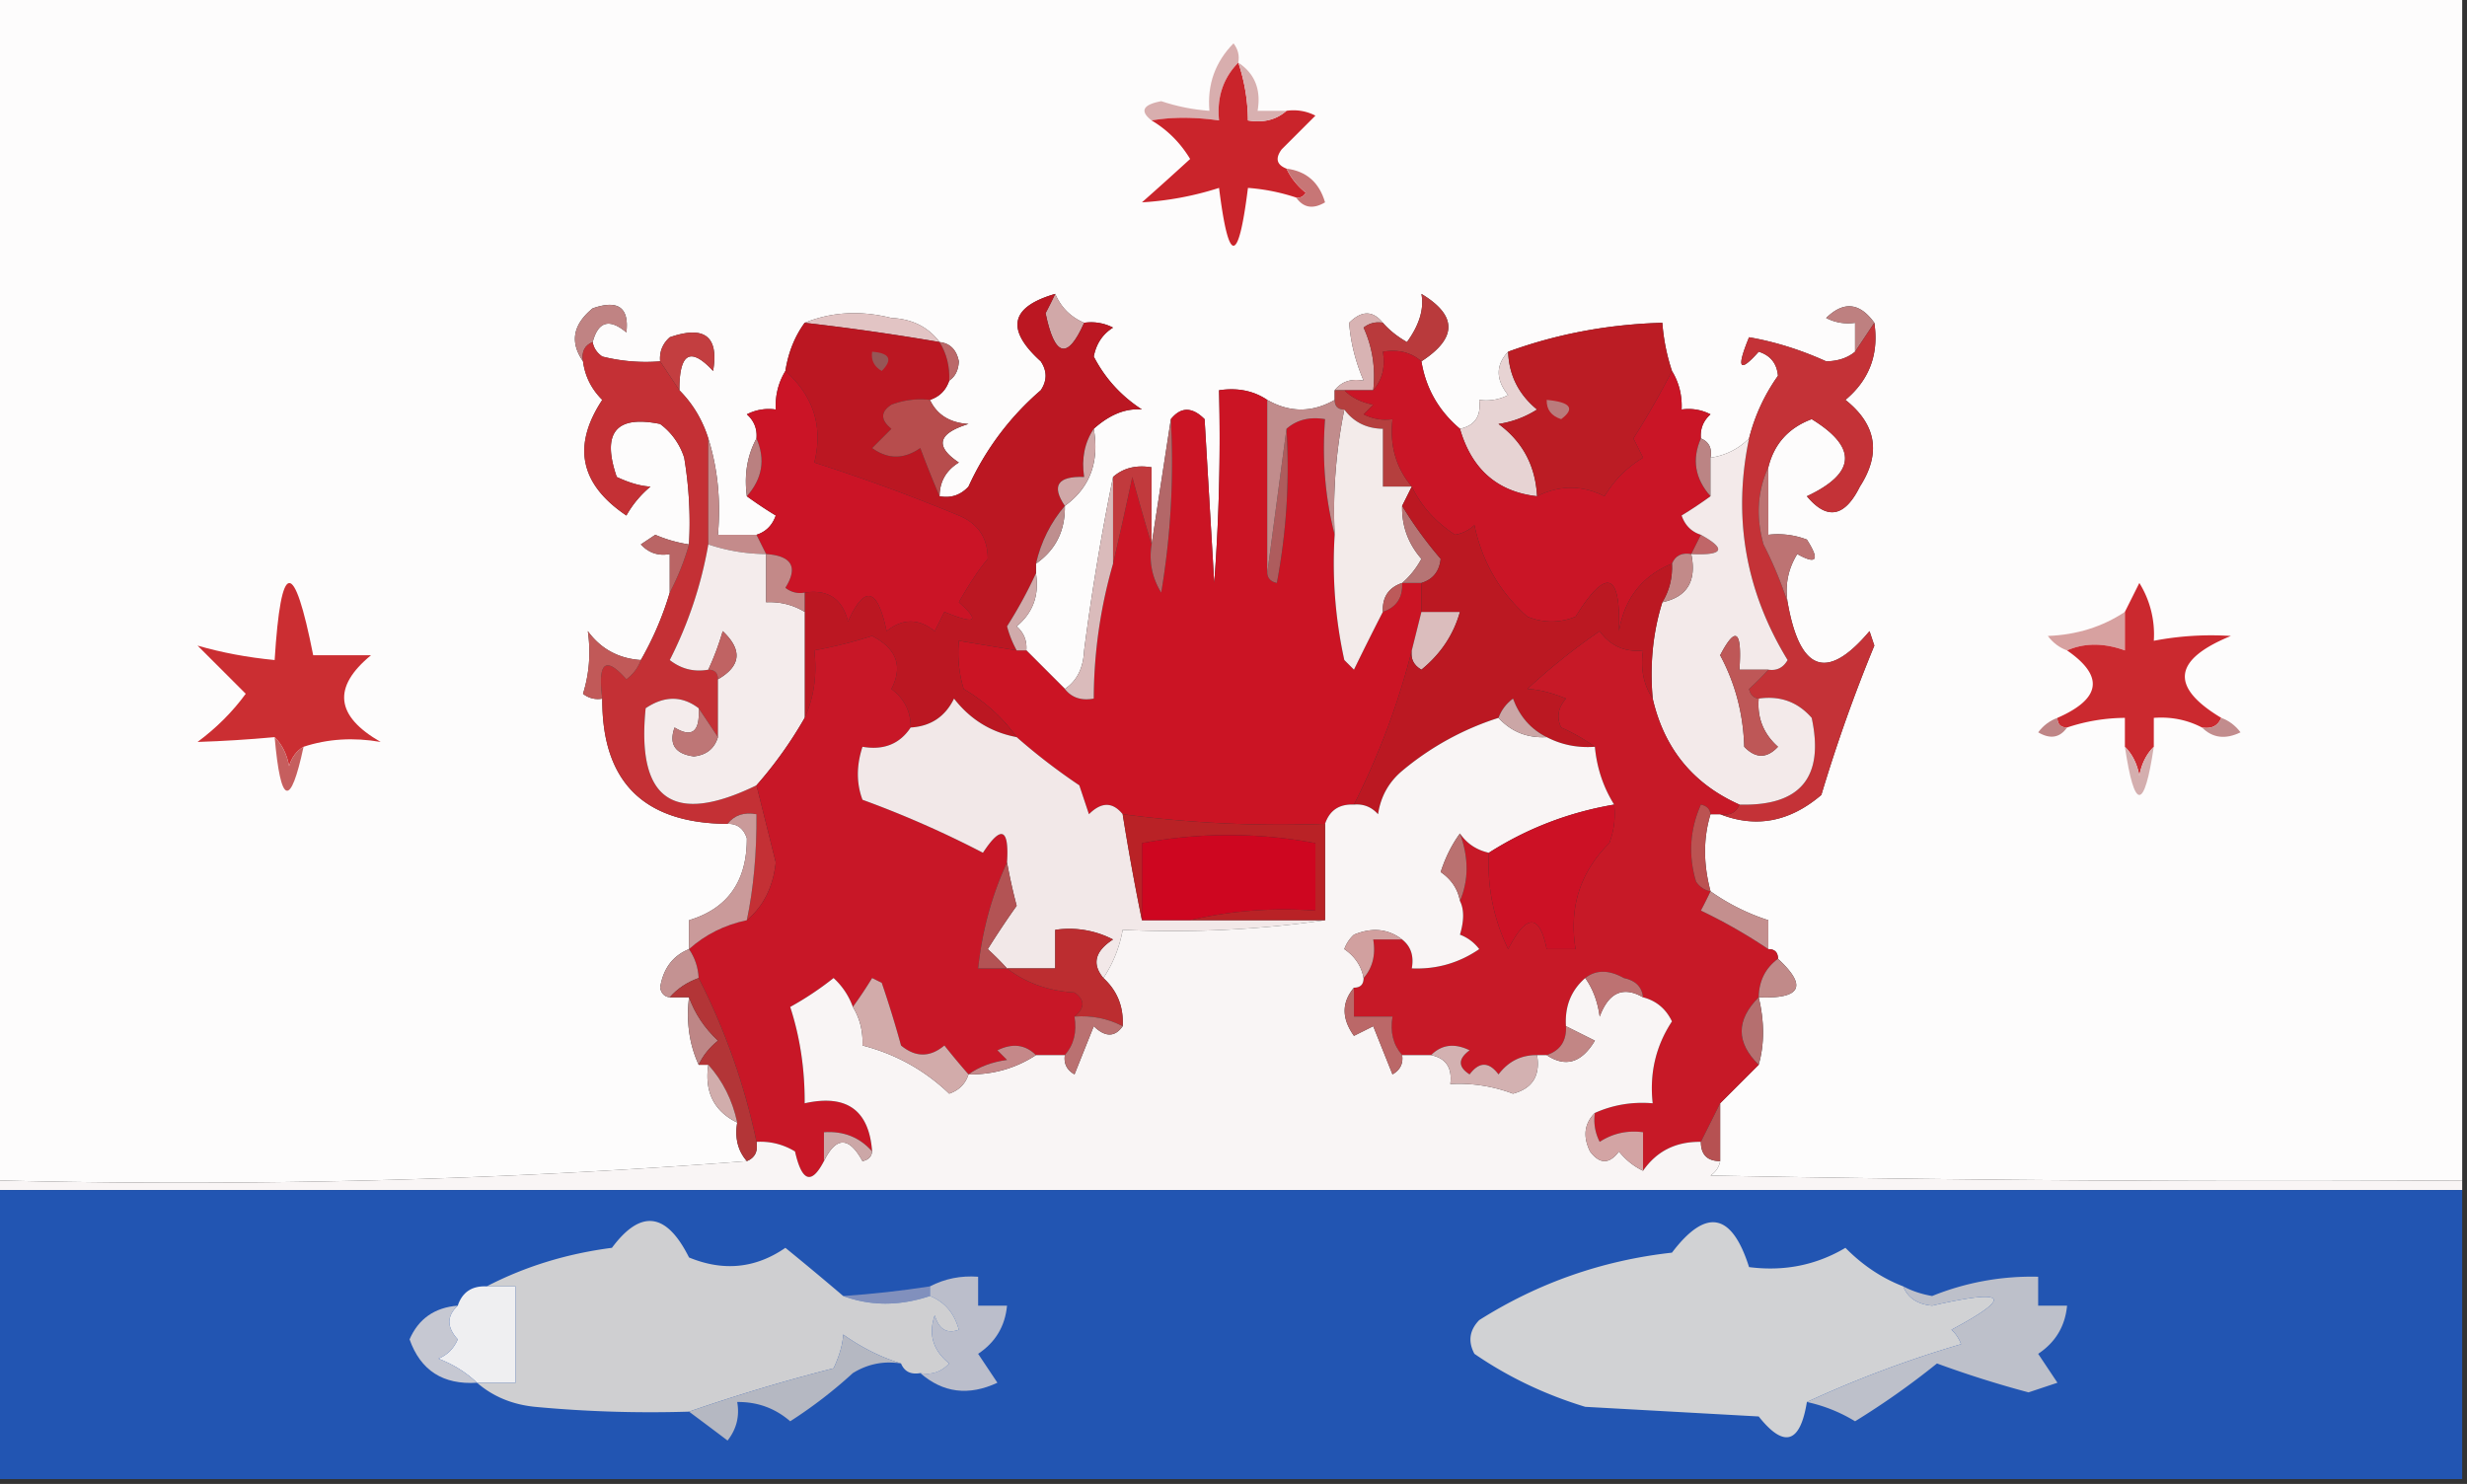 <svg xmlns="http://www.w3.org/2000/svg" width="256" height="154" style="shape-rendering:geometricPrecision;text-rendering:geometricPrecision;image-rendering:optimizeQuality;fill-rule:evenodd;clip-rule:evenodd"><rect width="100%" height="100%" fill="#333333" stroke="none"/><path fill="#fdfcfc" d="M-.5-.5h256v123c-26.002.167-52.002 0-78-.5.556-.383.889-.883 1-1.5v-6l4-4c.603-2.126.603-4.459 0-7 4.41.177 5.077-1.157 2-4 0-.667-.333-1-1-1v-3a22.165 22.165 0 0 1-6-3c-.758-2.852-.758-5.519 0-8h1c3.725 1.46 7.225.793 10.5-2a164.063 164.063 0 0 1 5.5-15.5l-.5-1.5c-4.399 5.219-7.232 4.219-8.5-3-.285-1.788.048-3.455 1-5 2.029 1.13 2.363.63 1-1.5a8.435 8.435 0 0 0-4-.5v-7c.599-2.434 2.099-4.101 4.5-5 4.77 2.933 4.603 5.6-.5 8 2.09 2.509 3.923 2.175 5.5-1 2.222-3.445 1.722-6.445-1.5-9 2.486-2.078 3.486-4.745 3-8-1.518-2.103-3.185-2.27-5-.5.948.483 1.948.65 3 .5v3c-.774.647-1.774.98-3 1-2.642-1.198-5.309-2.032-8-2.5-1.341 3.262-1.008 3.762 1 1.5 1.22.387 1.887 1.22 2 2.5a19.247 19.247 0 0 0-3 6.5c-1.105 1.1-2.438 1.767-4 2 .172-.992-.162-1.658-1-2-.086-.996.248-1.83 1-2.5a4.932 4.932 0 0 0-3-.5c.067-1.459-.266-2.792-1-4a20.691 20.691 0 0 1-1-5c-5.616.156-10.949 1.156-16 3-1.301 1.385-1.301 2.885 0 4.5a4.932 4.932 0 0 1-3 .5c.215 1.679-.452 2.679-2 3-2.205-1.863-3.539-4.197-4-7 3.729-2.42 3.729-4.752 0-7 .293 1.547-.207 3.214-1.5 5-.995-.566-1.828-1.233-2.5-2-1.042-1.291-2.208-1.291-3.5 0 .152 2.019.652 4.019 1.5 6-1.291-.237-2.291.096-3 1v1c-2.333 1.333-4.667 1.333-7 0-1.419-.951-3.085-1.285-5-1 .166 6.675 0 13.342-.5 20l-1-17c-1.292-1.291-2.458-1.291-3.5 0l-2 13v-8c-1.599-.268-2.932.066-4 1a253.383 253.383 0 0 0-3 18c-.085 1.833-.752 3.166-2 4l-4-4c.086-.996-.248-1.83-1-2.5 1.692-1.4 2.359-3.234 2-5.5v-1c2.045-1.423 3.045-3.423 3-6 2.599-1.886 3.599-4.552 3-8 1.661-1.485 3.327-2.152 5-2-2.169-1.409-3.835-3.242-5-5.5.255-1.326.922-2.326 2-3a4.932 4.932 0 0 0-3-.5c-1.4-.6-2.4-1.6-3-3-4.665 1.349-5.165 3.682-1.5 7 .667 1 .667 2 0 3a29.084 29.084 0 0 0-7.5 10c-.825.886-1.825 1.219-3 1 .01-1.517.677-2.684 2-3.5-2.522-1.686-2.189-3.02 1-4-1.937-.122-3.27-.955-4-2.5 1-.333 1.667-1 2-2 .624-.417.957-1.084 1-2-.247-1.213-.914-1.88-2-2-1.18-1.567-2.847-2.4-5-2.5-3.197-.804-6.197-.638-9 .5-1.037 1.43-1.704 3.097-2 5-.734 1.208-1.067 2.541-1 4a4.932 4.932 0 0 0-3 .5c.752.67 1.086 1.504 1 2.5-.961 1.765-1.295 3.765-1 6a44.293 44.293 0 0 0 3 2c-.356 1.022-1.022 1.689-2 2h-4c.313-3.542-.02-6.875-1-10-.61-1.934-1.61-3.6-3-5-.017-3.877 1.15-4.543 3.5-2 .611-3.588-.889-4.754-4.5-3.5-.752.67-1.086 1.504-1 2.5a18.436 18.436 0 0 1-6-.5c-.556-.383-.89-.883-1-1.5.577-2.152 1.743-2.485 3.5-1 .3-2.591-.866-3.425-3.5-2.5-2.053 1.678-2.387 3.511-1 5.5.203 1.544.87 2.878 2 4-3.149 4.764-2.316 8.764 2.5 12a10.76 10.76 0 0 1 2.5-3c-1.03-.054-2.197-.388-3.5-1-1.583-4.6-.083-6.434 4.5-5.5a6.975 6.975 0 0 1 2.5 3.5c.498 2.982.665 5.982.5 9a14.076 14.076 0 0 1-3.5-1l-1.5 1c.825.886 1.825 1.219 3 1v4a32.517 32.517 0 0 1-3 7c-2.321-.158-4.154-1.158-5.5-3 .319 2.243.152 4.41-.5 6.5a2.428 2.428 0 0 0 2 .5c-.051 8.615 4.282 12.949 13 13 .997-.03 1.664.47 2 1.5.014 4.457-1.986 7.29-6 8.5v3c-1.685.684-2.685 2.017-3 4 .124.607.457.94 1 1h2c-.302 2.559.032 4.893 1 7h1c-.413 2.82.587 4.82 3 6-.268 1.599.066 2.932 1 4-25.645 1.991-51.645 2.658-78 2V-.5Z" style="opacity:1"/><path fill="#d8aeae" d="M128.5 6.5c-1.574 1.602-2.241 3.602-2 6-2.579-.365-4.912-.365-7 0-1.251-.972-.918-1.639 1-2 1.635.546 3.301.88 5 1-.236-2.726.597-5.059 2.5-7 .464.594.631 1.261.5 2Z" style="opacity:1"/><path fill="#ca242b" d="M128.5 6.5c.65 1.935.983 3.935 1 6 1.599.268 2.932-.066 4-1a4.932 4.932 0 0 1 3 .5l-3.5 3.5c-.692.937-.525 1.603.5 2 .453.958 1.119 1.792 2 2.5-.228.399-.562.565-1 .5a20.676 20.676 0 0 0-5-1c-1 8-2 8-3 0a32.369 32.369 0 0 1-8 1.5c1.708-1.51 3.374-3.01 5-4.5-1.021-1.688-2.355-3.021-4-4 2.088-.365 4.421-.365 7 0-.241-2.398.426-4.398 2-6Z" style="opacity:1"/><path fill="#d8b0b0" d="M128.5 6.5c1.713 1.135 2.38 2.802 2 5h3c-1.068.934-2.401 1.268-4 1a19.222 19.222 0 0 0-1-6Z" style="opacity:1"/><path fill="#c77676" d="M133.5 17.5c2.064.262 3.397 1.429 4 3.5-1.249.74-2.249.573-3-.5.438.065.772-.101 1-.5-.881-.708-1.547-1.542-2-2.5Z" style="opacity:1"/><path fill="#c08383" d="M61.5 35.5c-.838.342-1.172 1.008-1 2-1.387-1.989-1.053-3.822 1-5.5 2.634-.925 3.8-.091 3.5 2.5-1.757-1.485-2.923-1.152-3.5 1Z" style="opacity:1"/><path fill="#e2c4c4" d="M83.5 33.5c2.803-1.138 5.803-1.304 9-.5 2.153.1 3.82.933 5 2.5a254.835 254.835 0 0 0-14-2Z" style="opacity:1"/><path fill="#d1a8a8" d="M109.5 30.5c.6 1.4 1.6 2.4 3 3-1.725 3.89-3.058 3.557-4-1 .363-.683.696-1.35 1-2Z" style="opacity:1"/><path fill="#be8080" d="m194.5 33.5-2 3v-3a4.932 4.932 0 0 1-3-.5c1.815-1.77 3.482-1.603 5 .5Z" style="opacity:1"/><path fill="#d8b3b3" d="M143.5 33.5a2.427 2.427 0 0 0-2 .5c.923 2.04 1.256 4.208 1 6.5h-4c.709-.904 1.709-1.237 3-1-.848-1.981-1.348-3.981-1.5-6 1.292-1.291 2.458-1.291 3.5 0Z" style="opacity:1"/><path fill="#b93a3c" d="M147.5 37.5c-1.068-.934-2.401-1.268-4-1 .268 1.599-.066 2.932-1 4 .256-2.292-.077-4.46-1-6.5a2.427 2.427 0 0 1 2-.5c.672.767 1.505 1.434 2.5 2 1.293-1.786 1.793-3.453 1.5-5 3.729 2.248 3.729 4.58 0 7Z" style="opacity:1"/><path fill="#c33e40" d="m70.5 40.5-2-3c-.086-.996.248-1.83 1-2.5 3.611-1.254 5.111-.088 4.5 3.5-2.35-2.543-3.517-1.877-3.5 2Z" style="opacity:1"/><path fill="#cb1424" d="M131.5 41.5v18c.06.543.393.876 1 1a64.875 64.875 0 0 0 1-16c1.068-.934 2.401-1.268 4-1-.317 4.202.017 8.202 1 12a46.755 46.755 0 0 0 1 13l1 1a289.533 289.533 0 0 1 3-6c1.406-.473 2.073-1.473 2-3h2v3l-1 4c-1.383 5.473-3.383 10.807-6 16-1.527-.073-2.527.594-3 2-7.057.26-14.057-.073-21-1-1.042-1.291-2.208-1.291-3.5 0l-1-3a63.396 63.396 0 0 1-6.5-5c-1.402-1.983-3.236-3.65-5.5-5-.493-1.634-.66-3.3-.5-5l6 1h1l4 4c.709.904 1.709 1.237 3 1a51.063 51.063 0 0 1 2-14 468.079 468.079 0 0 0 2-9 246.792 246.792 0 0 0 2 7c-.285 1.788.048 3.455 1 5a81.884 81.884 0 0 0 1-18c1.042-1.291 2.208-1.291 3.5 0l1 17c.5-6.658.666-13.325.5-20 1.915-.285 3.581.049 5 1Z" style="opacity:1"/><path fill="#b53f3e" d="M138.5 40.5h1c.763.768 1.763 1.268 3 1.5l-1 1c.948.483 1.948.65 3 .5-.315 2.71.352 5.044 2 7h-3v-6c-1.699-.027-3.033-.694-4-2-.667 0-1-.333-1-1v-1Z" style="opacity:1"/><path fill="#c43035" d="M61.5 35.5c.11.617.444 1.117 1 1.5 1.973.495 3.973.662 6 .5l2 3c1.39 1.4 2.39 3.066 3 5v11a42.4 42.4 0 0 1-4 12c1.189.929 2.522 1.262 4 1 .667 0 1 .333 1 1v6l-2-3c-1.723-1.307-3.556-1.307-5.5 0-.963 9.536 2.87 12.202 11.5 8 .664 2.637 1.33 5.303 2 8-.271 2.547-1.271 4.547-3 6 .694-3.303 1.028-6.97 1-11-1.291-.237-2.291.096-3 1-8.718-.051-13.051-4.385-13-13-.492-3.79.341-4.456 2.5-2 .717-.544 1.217-1.21 1.5-2a32.517 32.517 0 0 0 3-7 26.326 26.326 0 0 0 2-5 40.936 40.936 0 0 0-.5-9 6.975 6.975 0 0 0-2.5-3.5c-4.583-.934-6.083.9-4.5 5.5 1.303.612 2.47.946 3.5 1a10.76 10.76 0 0 0-2.5 3c-4.816-3.236-5.649-7.236-2.5-12-1.13-1.122-1.797-2.456-2-4-.172-.992.162-1.658 1-2Z" style="opacity:1"/><path fill="#bb1722" d="M109.5 30.5c-.304.65-.637 1.317-1 2 .942 4.557 2.275 4.89 4 1a4.932 4.932 0 0 1 3 .5c-1.078.674-1.745 1.674-2 3 1.165 2.258 2.831 4.091 5 5.5-1.673-.152-3.339.515-5 2-.951 1.419-1.284 3.085-1 5-2.748-.098-3.414.902-2 3-1.471 1.716-2.471 3.716-3 6v1a46.319 46.319 0 0 1-3 5.5c.243.902.577 1.735 1 2.5l-6-1c-.16 1.7.007 3.366.5 5 2.264 1.35 4.098 3.017 5.5 5-2.655-.5-4.822-1.834-6.5-4-.918 1.876-2.418 2.876-4.5 3 .02-1.643-.647-2.976-2-4 1.213-2.35.547-4.184-2-5.5a49.692 49.692 0 0 1-6 1.5c.302 2.56-.032 4.893-1 7v-13c2.412-.363 3.912.637 4.5 3 1.731-3.835 3.065-3.502 4 1 1.667-1.333 3.333-1.333 5 0l1-2c3.262 1.341 3.762 1.008 1.5-1 1.078-1.901 2.078-3.401 3-4.5.005-2.163-.995-3.663-3-4.5a190.28 190.28 0 0 0-15-5.5c.927-3.72-.073-6.887-3-9.5.296-1.903.963-3.57 2-5 4.686.537 9.353 1.204 14 2 .734 1.208 1.067 2.541 1 4-.333 1-1 1.667-2 2a8.434 8.434 0 0 0-4 .5c-1.14.741-1.14 1.575 0 2.5l-2 2c1.635 1.18 3.302 1.18 5 0a111.25 111.25 0 0 0 2 5c1.175.219 2.175-.114 3-1a29.084 29.084 0 0 1 7.5-10c.667-1 .667-2 0-3-3.665-3.318-3.165-5.651 1.5-7Z" style="opacity:1"/><path fill="#bb6869" d="M97.5 35.5c1.086.12 1.753.787 2 2-.043.916-.376 1.583-1 2 .067-1.459-.266-2.792-1-4Z" style="opacity:1"/><path fill="#965656" d="M90.5 36.5c1.837.14 2.17.806 1 2-.797-.457-1.13-1.124-1-2Z" style="opacity:1"/><path fill="#cb1426" d="M81.5 38.5c2.927 2.613 3.927 5.78 3 9.5a190.28 190.28 0 0 1 15 5.5c2.005.837 3.005 2.337 3 4.5-.922 1.099-1.922 2.599-3 4.5 2.262 2.008 1.762 2.341-1.5 1l-1 2c-1.667-1.333-3.333-1.333-5 0-.935-4.502-2.269-4.835-4-1-.588-2.363-2.088-3.363-4.5-3a2.428 2.428 0 0 1-2-.5c1.34-2.149.673-3.316-2-3.5l-1-2c.978-.311 1.644-.978 2-2a44.293 44.293 0 0 1-3-2c1.615-1.828 1.948-3.828 1-6 .086-.996-.248-1.83-1-2.5a4.932 4.932 0 0 1 3-.5c-.067-1.459.266-2.792 1-4Z" style="opacity:1"/><path fill="#b74d4d" d="M96.5 41.5c.73 1.545 2.063 2.378 4 2.5-3.189.98-3.522 2.314-1 4-1.323.816-1.99 1.983-2 3.5a111.25 111.25 0 0 1-2-5c-1.698 1.18-3.365 1.18-5 0l2-2c-1.14-.925-1.14-1.759 0-2.5a8.434 8.434 0 0 1 4-.5Z" style="opacity:1"/><path fill="#e7d3d3" d="M156.5 36.5c.085 2.429 1.085 4.429 3 6a10.255 10.255 0 0 1-4 1.5c2.504 1.84 3.838 4.34 4 7.5-4.115-.462-6.781-2.796-8-7 1.548-.321 2.215-1.321 2-3a4.932 4.932 0 0 0 3-.5c-1.301-1.615-1.301-3.115 0-4.5Z" style="opacity:1"/><path fill="#bb1c24" d="M173.5 38.5a87.605 87.605 0 0 1-4 7l1 2c-1.667 1-3 2.333-4 4-2.323-1.172-4.656-1.172-7 0-.162-3.16-1.496-5.66-4-7.5a10.255 10.255 0 0 0 4-1.5c-1.915-1.571-2.915-3.571-3-6 5.051-1.844 10.384-2.844 16-3a20.691 20.691 0 0 0 1 5Z" style="opacity:1"/><path fill="#ca1526" d="M147.5 37.5c.461 2.803 1.795 5.137 4 7 1.219 4.204 3.885 6.538 8 7 2.344-1.172 4.677-1.172 7 0 1-1.667 2.333-3 4-4l-1-2a87.605 87.605 0 0 0 4-7c.734 1.208 1.067 2.541 1 4a4.932 4.932 0 0 1 3 .5c-.752.67-1.086 1.504-1 2.5-.948 2.172-.615 4.172 1 6a44.093 44.093 0 0 1-3 2c.355 1.022 1.022 1.689 2 2l-1 2c-.992-.172-1.658.162-2 1-3.084 1.26-4.918 3.594-5.5 7 .192-6.137-1.308-6.637-4.5-1.5-1.667.667-3.333.667-5 0-2.867-2.534-4.7-5.7-5.5-9.5a3.942 3.942 0 0 1-2 1c-2.025-1.309-3.525-2.975-4.5-5-1.648-1.956-2.315-4.29-2-7a4.932 4.932 0 0 1-3-.5l1-1c-1.237-.232-2.237-.732-3-1.5h3c.934-1.068 1.268-2.401 1-4 1.599-.268 2.932.066 4 1Z" style="opacity:1"/><path fill="#ba7b7c" d="M160.5 41.5c2.483.23 2.983.897 1.5 2-1.03-.336-1.53-1.003-1.5-2Z" style="opacity:1"/><path fill="#f3ebea" d="M139.5 42.5c.967 1.306 2.301 1.973 4 2v6h3l-1 2c-.051 2.07.615 3.903 2 5.5-.556 1.011-1.222 1.844-2 2.5-1.406.473-2.073 1.473-2 3a289.533 289.533 0 0 0-3 6l-1-1a46.755 46.755 0 0 1-1-13 52.394 52.394 0 0 1 1-13Z" style="opacity:1"/><path fill="#ba8080" d="M78.5 45.5c.948 2.172.615 4.172-1 6-.295-2.235.039-4.235 1-6Z" style="opacity:1"/><path fill="#bb8484" d="M176.5 45.5c.838.342 1.172 1.008 1 2v4c-1.615-1.828-1.948-3.828-1-6Z" style="opacity:1"/><path fill="#c43237" d="M194.5 33.5c.486 3.255-.514 5.922-3 8 3.222 2.555 3.722 5.555 1.5 9-1.577 3.175-3.41 3.509-5.5 1 5.103-2.4 5.27-5.067.5-8-2.401.899-3.901 2.566-4.5 5-1.134 2.466-1.301 5.133-.5 8a41.343 41.343 0 0 1 2.5 6c1.268 7.219 4.101 8.219 8.5 3l.5 1.5a164.063 164.063 0 0 0-5.5 15.5c-3.275 2.793-6.775 3.46-10.5 2 .992.172 1.658-.162 2-1 6.32.18 8.82-2.82 7.5-9-1.444-1.655-3.278-2.322-5.5-2-.543-.06-.876-.393-1-1a30.968 30.968 0 0 0 2-2c.876.13 1.543-.203 2-1-4.372-7.152-5.706-14.819-4-23a19.247 19.247 0 0 1 3-6.5c-.113-1.28-.78-2.113-2-2.5-2.008 2.262-2.341 1.762-1-1.5 2.691.468 5.358 1.302 8 2.5 1.226-.02 2.226-.353 3-1l2-3Z" style="opacity:1"/><path fill="#d0a8a8" d="M113.5 44.5c.599 3.448-.401 6.114-3 8-1.414-2.098-.748-3.098 2-3-.284-1.915.049-3.581 1-5Z" style="opacity:1"/><path fill="#ae5c5d" d="M133.5 44.5a64.875 64.875 0 0 1-1 16c-.607-.124-.94-.457-1-1l2-15Z" style="opacity:1"/><path fill="#c48b8b" d="M73.5 45.5c.98 3.125 1.313 6.458 1 10h4l1 2a19.242 19.242 0 0 1-6-1v-11Z" style="opacity:1"/><path fill="#c13a3d" d="M119.5 56.5a246.792 246.792 0 0 1-2-7 468.079 468.079 0 0 1-2 9v-9c1.068-.934 2.401-1.268 4-1v8Z" style="opacity:1"/><path fill="#c18c8c" d="M131.5 41.5c2.333 1.333 4.667 1.333 7 0 0 .667.333 1 1 1a52.394 52.394 0 0 0-1 13c-.983-3.798-1.317-7.798-1-12-1.599-.268-2.932.066-4 1l-2 15v-18Z" style="opacity:1"/><path fill="#be8e8e" d="M110.5 52.5c.045 2.577-.955 4.577-3 6 .529-2.284 1.529-4.284 3-6Z" style="opacity:1"/><path fill="#b36768" d="M121.5 43.5a81.884 81.884 0 0 1-1 18c-.952-1.545-1.285-3.212-1-5l2-13Z" style="opacity:1"/><path fill="#c06668" d="M176.5 55.5c2.686 1.488 2.353 2.155-1 2l1-2Z" style="opacity:1"/><path fill="#bd7373" d="M183.5 48.5v7a8.435 8.435 0 0 1 4 .5c1.363 2.13 1.029 2.63-1 1.5-.952 1.545-1.285 3.212-1 5a41.343 41.343 0 0 0-2.5-6c-.801-2.867-.634-5.534.5-8Z" style="opacity:1"/><path fill="#dabbbb" d="M115.5 49.5v9a51.063 51.063 0 0 0-2 14c-1.291.237-2.291-.096-3-1 1.248-.834 1.915-2.167 2-4a253.383 253.383 0 0 1 3-18Z" style="opacity:1"/><path fill="#f4ecec" d="M73.5 56.5c1.935.65 3.935.983 6 1v5c1.459-.067 2.792.266 4 1v11a42.613 42.613 0 0 1-5 7c-8.63 4.202-12.463 1.536-11.5-8 1.944-1.307 3.777-1.307 5.5 0 .146 2.442-.687 3.11-2.5 2-.612 1.737.054 2.737 2 3 1.301-.139 2.134-.805 2.5-2v-6c2.398-1.382 2.565-3.049.5-5-.41 1.4-.91 2.734-1.5 4-1.478.262-2.811-.071-4-1a42.4 42.4 0 0 0 4-12Z" style="opacity:1"/><path fill="#b67474" d="M145.5 52.5a42.148 42.148 0 0 0 4 5.5c-.139 1.301-.805 2.134-2 2.5h-2c.778-.656 1.444-1.489 2-2.5-1.385-1.597-2.051-3.43-2-5.5Z" style="opacity:1"/><path fill="#f3eaea" d="M181.5 45.5c-1.706 8.181-.372 15.848 4 23-.457.797-1.124 1.13-2 1h-3c.282-4.088-.385-4.588-2-1.5 1.566 2.912 2.399 6.08 2.5 9.5 1.183 1.231 2.349 1.231 3.5 0-1.505-1.341-2.172-3.008-2-5 2.222-.322 4.056.345 5.5 2 1.32 6.18-1.18 9.18-7.5 9-4.804-2.142-7.804-5.808-9-11-.313-3.542.021-6.875 1-10 2.584-.548 3.584-2.215 3-5 3.353.155 3.686-.512 1-2-.978-.311-1.645-.978-2-2a44.093 44.093 0 0 0 3-2v-4c1.562-.233 2.895-.9 4-2Z" style="opacity:1"/><path fill="#ba6565" d="M71.5 56.5a26.326 26.326 0 0 1-2 5v-4c-1.175.219-2.175-.114-3-1l1.5-1c1.138.49 2.305.822 3.5 1Z" style="opacity:1"/><path fill="#c38988" d="M79.5 57.5c2.673.184 3.34 1.351 2 3.5a2.428 2.428 0 0 0 2 .5v2c-1.208-.734-2.541-1.067-4-1v-5Z" style="opacity:1"/><path fill="#c28a89" d="M175.5 57.5c.584 2.785-.416 4.452-3 5 .734-1.208 1.067-2.541 1-4 .342-.838 1.008-1.172 2-1Z" style="opacity:1"/><path fill="#bc5a5a" d="M145.5 60.5c.073 1.527-.594 2.527-2 3-.073-1.527.594-2.527 2-3Z" style="opacity:1"/><path fill="#d0abab" d="M107.5 59.5c.359 2.266-.308 4.1-2 5.5.752.67 1.086 1.504 1 2.5h-1a11.114 11.114 0 0 1-1-2.5 46.319 46.319 0 0 0 3-5.5Z" style="opacity:1"/><path fill="#d7a1a0" d="M220.5 63.5v4c-2.191-.79-4.191-.79-6 0-.789-.283-1.456-.783-2-1.5 3.004-.117 5.671-.95 8-2.5Z" style="opacity:1"/><path fill="#cb292f" d="M230.5 74.5c-.342.838-1.008 1.172-2 1-1.542-.8-3.208-1.134-5-1v3c-.768.763-1.268 1.763-1.5 3-.232-1.237-.732-2.237-1.5-3v-3a19.24 19.24 0 0 0-6 1c-.667 0-1-.333-1-1 4.532-1.99 4.865-4.324 1-7 1.809-.79 3.809-.79 6 0v-4l1.5-3a10.1 10.1 0 0 1 1.5 6 31.608 31.608 0 0 1 8-.5c-6.017 2.457-6.35 5.29-1 8.5Z" style="opacity:1"/><path fill="#c81727" d="M94.5 75.5c-1.135 1.713-2.802 2.38-5 2-.638 1.96-.638 3.793 0 5.5a105.207 105.207 0 0 1 12.5 5.5c1.892-2.89 2.725-2.556 2.5 1-1.574 3.406-2.574 7.073-3 11h3c1.976 1.511 4.309 2.344 7 2.5 1.098.77 1.098 1.603 0 2.5.268 1.599-.066 2.932-1 4h-3c-1.101-1.098-2.434-1.265-4-.5l1 1c-1.558.21-2.891.71-4 1.5a81.216 81.216 0 0 1-2.5-3c-1.494 1.247-2.994 1.247-4.5 0a109.636 109.636 0 0 0-2-6.5l-1-.5a44.093 44.093 0 0 1-2 3 7.468 7.468 0 0 0-2-3 32.367 32.367 0 0 1-4.5 3c1.022 3.142 1.522 6.475 1.5 10 4.351-.967 6.685.7 7 5-1.28-1.468-2.946-2.135-5-2v3c-1.29 2.487-2.29 2.153-3-1a6.845 6.845 0 0 0-4-1c-1.223-5.863-3.223-11.53-6-17a5.728 5.728 0 0 0-1-3c1.691-1.512 3.691-2.512 6-3 1.729-1.453 2.729-3.453 3-6-.67-2.697-1.336-5.363-2-8a42.613 42.613 0 0 0 5-7c.968-2.107 1.302-4.44 1-7 2.15-.405 4.15-.905 6-1.5 2.547 1.316 3.213 3.15 2 5.5 1.353 1.024 2.02 2.357 2 4Z" style="opacity:1"/><path fill="#dbbdbd" d="M147.5 63.5h4c-.664 2.367-1.997 4.367-4 6-.798-.457-1.131-1.124-1-2l1-4Z" style="opacity:1"/><path fill="#c71927" d="M171.5 72.5c1.196 5.192 4.196 8.858 9 11-.342.838-1.008 1.172-2 1h-1c-.06-.543-.393-.876-1-1-1.152 2.606-1.318 5.273-.5 8 .383.556.883.89 1.5 1-.304.65-.637 1.317-1 2a55.007 55.007 0 0 1 7 4c.667 0 1 .333 1 1-1.306.967-1.973 2.301-2 4-2.356 2.361-2.356 4.694 0 7l-4 4-2 4c-2.589-.039-4.589.961-6 3v-4c-1.644-.214-3.144.12-4.5 1a4.934 4.934 0 0 1-.5-3c1.879-.841 3.879-1.175 6-1-.344-3.12.323-5.953 2-8.5-.63-1.31-1.63-2.144-3-2.5-.12-1.086-.787-1.753-2-2-1.554-.872-2.888-.872-4 0-1.468 1.279-2.135 2.946-2 5 .073 1.527-.594 2.527-2 3h-1c-1.643-.02-2.976.647-4 2-1-1.333-2-1.333-3 0-1.211-.774-1.211-1.607 0-2.5-1.566-.765-2.899-.598-4 .5h-3c-.934-1.068-1.268-2.401-1-4h-4v-3c.667 0 1-.333 1-1 .934-1.068 1.268-2.401 1-4h3c.904.709 1.237 1.709 1 3 2.559.11 4.892-.556 7-2a4.451 4.451 0 0 0-2-1.5c.437-1.461.437-2.628 0-3.5.917-2.162.917-4.495 0-7 .722 1.051 1.722 1.718 3 2-.193 3.513.474 6.846 2 10 1.92-3.693 3.253-3.693 4 0h3c-.701-4.32.466-7.986 3.5-11a8.43 8.43 0 0 0 .5-4c-1.13-1.815-1.796-3.815-2-6a19.62 19.62 0 0 0-3.5-2c-.492-1.049-.326-2.049.5-3-1.48-.613-2.813-.946-4-1a64.603 64.603 0 0 1 7.5-6c1.11 1.537 2.61 2.204 4.5 2-.284 1.915.049 3.581 1 5Z" style="opacity:1"/><path fill="#cb2e32" d="M31.5 77.5c-.722.418-1.222 1.084-1.5 2-.232-1.237-.732-2.237-1.5-3-2.714.25-5.38.417-8 .5 1.966-1.46 3.632-3.127 5-5l-5-5c2.52.73 5.187 1.23 8 1.5.658-10.487 1.991-10.654 4-.5h6c-4.027 3.311-3.693 6.311 1 9-2.819-.492-5.486-.326-8 .5Z" style="opacity:1"/><path fill="#c15958" d="M66.5 68.5c-.283.79-.783 1.456-1.5 2-2.159-2.456-2.992-1.79-2.5 2a2.428 2.428 0 0 1-2-.5c.652-2.09.819-4.257.5-6.5 1.346 1.842 3.179 2.842 5.5 3Z" style="opacity:1"/><path fill="#c06363" d="M74.5 70.5c0-.667-.333-1-1-1 .59-1.266 1.09-2.6 1.5-4 2.065 1.951 1.898 3.618-.5 5Z" style="opacity:1"/><path fill="#bb1822" d="M146.5 50.5c.975 2.025 2.475 3.691 4.5 5a3.942 3.942 0 0 0 2-1c.8 3.8 2.633 6.966 5.5 9.5 1.667.667 3.333.667 5 0 3.192-5.137 4.692-4.637 4.5 1.5.582-3.406 2.416-5.74 5.5-7 .067 1.459-.266 2.792-1 4-.979 3.125-1.313 6.458-1 10-.951-1.419-1.284-3.085-1-5-1.89.204-3.39-.463-4.5-2a64.603 64.603 0 0 0-7.5 6c1.187.054 2.52.387 4 1-.826.951-.992 1.951-.5 3a19.62 19.62 0 0 1 3.5 2c-1.792.134-3.458-.2-5-1-1.644-.816-2.81-2.15-3.5-4-.717.544-1.217 1.21-1.5 2a29.453 29.453 0 0 0-10 5.5c-1.393 1.171-2.227 2.671-2.5 4.5-.671-.752-1.504-1.086-2.5-1 2.617-5.193 4.617-10.527 6-16-.131.876.202 1.543 1 2 2.003-1.633 3.336-3.633 4-6h-4v-3c1.195-.366 1.861-1.199 2-2.5a42.148 42.148 0 0 1-4-5.5l1-2Z" style="opacity:1"/><path fill="#be5757" d="M183.5 69.5a30.968 30.968 0 0 1-2 2c.124.607.457.94 1 1-.172 1.992.495 3.659 2 5-1.151 1.231-2.317 1.231-3.5 0-.101-3.42-.934-6.588-2.5-9.5 1.615-3.088 2.282-2.588 2 1.5h3Z" style="opacity:1"/><path fill="#f2e8e8" d="M105.5 76.5a63.396 63.396 0 0 0 6.5 5l1 3c1.292-1.291 2.458-1.291 3.5 0 .603 3.773 1.27 7.44 2 11h19c-6.813.991-13.813 1.325-21 1a13.224 13.224 0 0 1-2 5c-1.213-1.452-.88-2.786 1-4a9.864 9.864 0 0 0-6-1v4h-5a30.968 30.968 0 0 0-2-2 92.495 92.495 0 0 1 3-4.5 56.41 56.41 0 0 1-1-4.5c.225-3.556-.608-3.89-2.5-1A105.207 105.207 0 0 0 89.5 83c-.638-1.707-.638-3.54 0-5.5 2.198.38 3.865-.287 5-2 2.082-.124 3.582-1.124 4.5-3 1.678 2.166 3.845 3.5 6.5 4Z" style="opacity:1"/><path fill="#f9f5f5" d="M155.5 74.5c1.32 1.442 2.986 2.109 5 2 1.542.8 3.208 1.134 5 1 .204 2.185.87 4.185 2 6-4.698.801-9.031 2.468-13 5-1.278-.282-2.278-.949-3-2-.839 1.141-1.506 2.475-2 4 1.112.765 1.779 1.765 2 3 .437.872.437 2.039 0 3.5a4.451 4.451 0 0 1 2 1.5c-2.108 1.444-4.441 2.11-7 2 .237-1.291-.096-2.291-1-3-1.446-1.113-3.113-1.28-5-.5a3.647 3.647 0 0 0-1 1.5c1.112.765 1.779 1.765 2 3 0 .667-.333 1-1 1-1.288 1.535-1.288 3.201 0 5l2-1 2 5c.798-.457 1.131-1.124 1-2h3c1.548.321 2.215 1.321 2 3 2.234-.12 4.401.213 6.5 1 2.02-.532 2.853-1.865 2.5-4h1c1.956 1.301 3.623.801 5-1.5l-3-1.5c-.135-2.054.532-3.721 2-5 .79 1.109 1.29 2.442 1.5 4 .939-2.515 2.439-3.182 4.5-2 1.37.356 2.37 1.19 3 2.5-1.677 2.547-2.344 5.38-2 8.5-2.121-.175-4.121.159-6 1-1.098 1.101-1.265 2.434-.5 4 1 1.333 2 1.333 3 0 .708.881 1.542 1.547 2.5 2 1.411-2.039 3.411-3.039 6-3 0 1.333.667 2 2 2-.111.617-.444 1.117-1 1.5 25.998.5 51.998.667 78 .5v1H-.5v-1c26.355.658 52.355-.009 78-2 .838-.342 1.172-1.008 1-2a6.845 6.845 0 0 1 4 1c.71 3.153 1.71 3.487 3 1 1.262-2.571 2.596-2.571 4 0 .607-.124.94-.457 1-1-.315-4.3-2.649-5.967-7-5 .022-3.525-.478-6.858-1.5-10a32.367 32.367 0 0 0 4.5-3 7.468 7.468 0 0 1 2 3c.734 1.208 1.067 2.541 1 4 3.444.888 6.444 2.555 9 5 1.022-.355 1.689-1.022 2-2 2.576.032 4.909-.635 7-2h3c-.131.876.202 1.543 1 2l2-5c1.187 1.153 2.187 1.153 3 0 .108-2.014-.558-3.68-2-5a13.224 13.224 0 0 0 2-5c7.187.325 14.187-.009 21-1v-10c.473-1.406 1.473-2.073 3-2 .996-.086 1.829.248 2.5 1 .273-1.829 1.107-3.329 2.5-4.5a29.453 29.453 0 0 1 10-5.5Z" style="opacity:1"/><path fill="#cba6a6" d="M160.5 76.5c-2.014.109-3.68-.558-5-2 .283-.79.783-1.456 1.5-2 .69 1.85 1.856 3.184 3.5 4Z" style="opacity:1"/><path fill="#bf8586" d="M213.5 74.5c0 .667.333 1 1 1-.751 1.073-1.751 1.24-3 .5.544-.717 1.211-1.217 2-1.5Z" style="opacity:1"/><path fill="#c28c8d" d="M230.5 74.5c.789.283 1.456.783 2 1.5-1.566.765-2.899.598-4-.5.992.172 1.658-.162 2-1Z" style="opacity:1"/><path fill="#be7676" d="m72.5 73.5 2 3c-.366 1.195-1.199 1.861-2.5 2-1.946-.263-2.612-1.263-2-3 1.813 1.11 2.646.442 2.5-2Z" style="opacity:1"/><path fill="#c65e5e" d="M28.5 76.5c.768.763 1.268 1.763 1.5 3 .278-.916.778-1.582 1.5-2-1.372 6.4-2.372 6.066-3-1Z" style="opacity:1"/><path fill="#d4aeae" d="M220.5 77.5c.768.763 1.268 1.763 1.5 3 .232-1.237.732-2.237 1.5-3-1 6.667-2 6.667-3 0Z" style="opacity:1"/><path fill="#cc1125" d="M167.5 83.5a8.43 8.43 0 0 1-.5 4c-3.034 3.014-4.201 6.68-3.5 11h-3c-.747-3.693-2.08-3.693-4 0-1.526-3.154-2.193-6.487-2-10 3.969-2.532 8.302-4.199 13-5Z" style="opacity:1"/><path fill="#b92226" d="M116.5 84.5c6.943.927 13.943 1.26 21 1v10h-14c4.134-.985 8.468-1.318 13-1v-7a48.818 48.818 0 0 0-18 0v8c-.73-3.56-1.397-7.227-2-11Z" style="opacity:1"/><path fill="#ce0620" d="M123.5 95.5h-5v-8a48.818 48.818 0 0 1 18 0v7c-4.532-.318-8.866.015-13 1Z" style="opacity:1"/><path fill="#bb5352" d="M177.5 84.5c-.758 2.481-.758 5.148 0 8-.617-.11-1.117-.444-1.5-1-.818-2.727-.652-5.394.5-8 .607.124.94.457 1 1Z" style="opacity:1"/><path fill="#ba7170" d="M151.5 86.5c.917 2.505.917 4.838 0 7-.221-1.235-.888-2.235-2-3 .494-1.525 1.161-2.859 2-4Z" style="opacity:1"/><path fill="#ca9a9a" d="M75.5 85.5c.709-.904 1.709-1.237 3-1 .028 4.03-.306 7.697-1 11-2.309.488-4.309 1.488-6 3v-3c4.014-1.21 6.014-4.043 6-8.5-.336-1.03-1.003-1.53-2-1.5Z" style="opacity:1"/><path fill="#c48f8e" d="M177.5 92.5a22.165 22.165 0 0 0 6 3v3a55.007 55.007 0 0 0-7-4c.363-.683.696-1.35 1-2Z" style="opacity:1"/><path fill="#b35354" d="M104.5 89.5a56.41 56.41 0 0 0 1 4.5 92.495 92.495 0 0 0-3 4.5 30.968 30.968 0 0 1 2 2h-3c.426-3.927 1.426-7.594 3-11Z" style="opacity:1"/><path fill="#d1a09f" d="M145.5 97.5h-3c.268 1.599-.066 2.932-1 4-.221-1.235-.888-2.235-2-3a3.647 3.647 0 0 1 1-1.5c1.887-.78 3.554-.613 5 .5Z" style="opacity:1"/><path fill="#c18a89" d="M184.5 99.5c3.077 2.843 2.41 4.177-2 4 .027-1.699.694-3.033 2-4Z" style="opacity:1"/><path fill="#c49292" d="M71.5 98.5c.61.891.943 1.891 1 3-1.21.432-2.21 1.099-3 2-.543-.06-.876-.393-1-1 .315-1.983 1.315-3.316 3-4Z" style="opacity:1"/><path fill="#bc2d30" d="M114.5 101.5c1.442 1.32 2.108 2.986 2 5-1.542-.801-3.208-1.134-5-1 1.098-.897 1.098-1.73 0-2.5-2.691-.156-5.024-.989-7-2.5h5v-4a9.864 9.864 0 0 1 6 1c-1.88 1.214-2.213 2.548-1 4Z" style="opacity:1"/><path fill="#bd7272" d="M164.5 101.5c1.112-.872 2.446-.872 4 0 1.213.247 1.88.914 2 2-2.061-1.182-3.561-.515-4.5 2-.21-1.558-.71-2.891-1.5-4Z" style="opacity:1"/><path fill="#ba7171" d="M111.5 105.5c1.792-.134 3.458.199 5 1-.813 1.153-1.813 1.153-3 0l-2 5c-.798-.457-1.131-1.124-1-2 .934-1.068 1.268-2.401 1-4Z" style="opacity:1"/><path fill="#bb6868" d="M140.5 102.5v3h4c-.268 1.599.066 2.932 1 4 .131.876-.202 1.543-1 2l-2-5-2 1c-1.288-1.799-1.288-3.465 0-5Z" style="opacity:1"/><path fill="#be8686" d="M71.5 103.5c.603 1.69 1.603 3.19 3 4.5-.88.708-1.547 1.542-2 2.5-.968-2.107-1.302-4.441-1-7Z" style="opacity:1"/><path fill="#b56f6f" d="M182.5 103.5c.603 2.541.603 4.874 0 7-2.356-2.306-2.356-4.639 0-7Z" style="opacity:1"/><path fill="#b33537" d="M72.5 101.5c2.777 5.47 4.777 11.137 6 17 .172.992-.162 1.658-1 2-.934-1.068-1.268-2.401-1-4-.493-2.319-1.493-4.319-3-6h-1c.453-.958 1.12-1.792 2-2.5-1.397-1.31-2.397-2.81-3-4.5h-2c.79-.901 1.79-1.568 3-2Z" style="opacity:1"/><path fill="#c28685" d="m162.5 106.5 3 1.5c-1.377 2.301-3.044 2.801-5 1.5 1.406-.473 2.073-1.473 2-3Z" style="opacity:1"/><path fill="#c58889" d="M107.5 109.5c-2.091 1.365-4.424 2.032-7 2 1.109-.79 2.442-1.29 4-1.5l-1-1c1.566-.765 2.899-.598 4 .5Z" style="opacity:1"/><path fill="#d2abaa" d="M100.5 111.5c-.311.978-.978 1.645-2 2-2.556-2.445-5.556-4.112-9-5 .067-1.459-.266-2.792-1-4a44.093 44.093 0 0 0 2-3l1 .5a109.636 109.636 0 0 1 2 6.5c1.506 1.247 3.006 1.247 4.5 0a81.216 81.216 0 0 0 2.5 3Z" style="opacity:1"/><path fill="#d3b1b1" d="M148.5 109.5c1.101-1.098 2.434-1.265 4-.5-1.211.893-1.211 1.726 0 2.5 1-1.333 2-1.333 3 0 1.024-1.353 2.357-2.02 4-2 .353 2.135-.48 3.468-2.5 4a15.894 15.894 0 0 0-6.5-1c.215-1.679-.452-2.679-2-3Z" style="opacity:1"/><path fill="#d1adac" d="M73.5 110.5c1.507 1.681 2.507 3.681 3 6-2.413-1.18-3.413-3.18-3-6Z" style="opacity:1"/><path fill="#d3a4a4" d="M165.5 115.5a4.934 4.934 0 0 0 .5 3c1.356-.88 2.856-1.214 4.5-1v4c-.958-.453-1.792-1.119-2.5-2-1 1.333-2 1.333-3 0-.765-1.566-.598-2.899.5-4Z" style="opacity:1"/><path fill="#b65152" d="M178.5 114.5v6c-1.333 0-2-.667-2-2l2-4Z" style="opacity:1"/><path fill="#cca7a7" d="M90.5 119.5c-.06.543-.393.876-1 1-1.404-2.571-2.738-2.571-4 0v-3c2.054-.135 3.72.532 5 2Z" style="opacity:1"/><path fill="#2255b2" d="M-.5 123.5h256v30H-.5v-30Z" style="opacity:1"/><path fill="#efeff1" d="M50.5 133.5h3v10h-4c-1.1-1.058-2.434-1.892-4-2.5.928-.388 1.595-1.055 2-2-1.158-1.261-1.158-2.427 0-3.5.473-1.406 1.473-2.073 3-2Z" style="opacity:1"/><path fill="#8190bd" d="M96.5 133.5v1c-3.156 1.051-6.156 1.051-9 0 3.018-.204 6.018-.537 9-1Z" style="opacity:1"/><path fill="#bbbecb" d="M95.5 142.5c1.175.219 2.175-.114 3-1-1.684-1.354-2.184-3.021-1.5-5 .423 1.456 1.256 1.956 2.5 1.5-.474-1.729-1.474-2.895-3-3.5v-1c1.542-.801 3.209-1.134 5-1v3h3c-.203 2.138-1.203 3.805-3 5l2 3c-2.976 1.39-5.643 1.057-8-1Z" style="opacity:1"/><path fill="#cfcfd1" d="M87.5 134.5c2.844 1.051 5.844 1.051 9 0 1.526.605 2.526 1.771 3 3.5-1.244.456-2.077-.044-2.5-1.5-.684 1.979-.184 3.646 1.5 5-.825.886-1.825 1.219-3 1-.992.172-1.658-.162-2-1-2.073-.638-4.073-1.638-6-3-.055 1.03-.388 2.197-1 3.5a188.696 188.696 0 0 0-15 4.5 128.508 128.508 0 0 1-16-.5c-2.352-.24-4.352-1.073-6-2.5h4v-10h-3c3.986-2.064 8.32-3.397 13-4 2.989-4.025 5.656-3.691 8 1 3.568 1.47 6.901 1.136 10-1 2.07 1.685 4.07 3.352 6 5Z" style="opacity:1"/><path fill="#d1d2d4" d="M197.5 133.5c.47 1.193 1.47 1.86 3 2 7.796-1.783 8.462-.95 2 2.5.457.414.791.914 1 1.5a116.333 116.333 0 0 0-16 6c-.7 4.313-2.367 4.813-5 1.5l-18-1c-4.192-1.276-8.026-3.109-11.5-5.5-.684-1.284-.517-2.451.5-3.5 6.114-3.863 12.781-6.197 20-7 3.535-4.66 6.202-4.16 8 1.5 3.631.468 6.965-.199 10-2 1.79 1.816 3.79 3.149 6 4Z" style="opacity:1"/><path fill="#bdc0ca" d="M187.5 145.5a116.333 116.333 0 0 1 16-6 3.647 3.647 0 0 0-1-1.5c6.462-3.45 5.796-4.283-2-2.5-1.53-.14-2.53-.807-3-2 .916.482 1.916.815 3 1a27.446 27.446 0 0 1 11-2v3h3c-.203 2.138-1.203 3.805-3 5l2 3-3 1a108.761 108.761 0 0 1-9.5-3 81.851 81.851 0 0 1-8.5 6 16.076 16.076 0 0 0-5-2Z" style="opacity:1"/><path fill="#c6c8d2" d="M47.5 135.5c-1.158 1.073-1.158 2.239 0 3.5-.405.945-1.072 1.612-2 2 1.566.608 2.9 1.442 4 2.5-3.522.228-5.856-1.272-7-4.5.93-2.138 2.597-3.305 5-3.5Z" style="opacity:1"/><path fill="#b5b8c2" d="M93.5 141.5c-1.788-.285-3.455.048-5 1a48.14 48.14 0 0 1-6.5 5c-1.567-1.356-3.4-2.023-5.5-2 .262 1.478-.071 2.811-1 4a512.469 512.469 0 0 0-4-3 188.696 188.696 0 0 1 15-4.5c.612-1.303.945-2.47 1-3.5 1.927 1.362 3.927 2.362 6 3Z" style="opacity:1"/></svg>